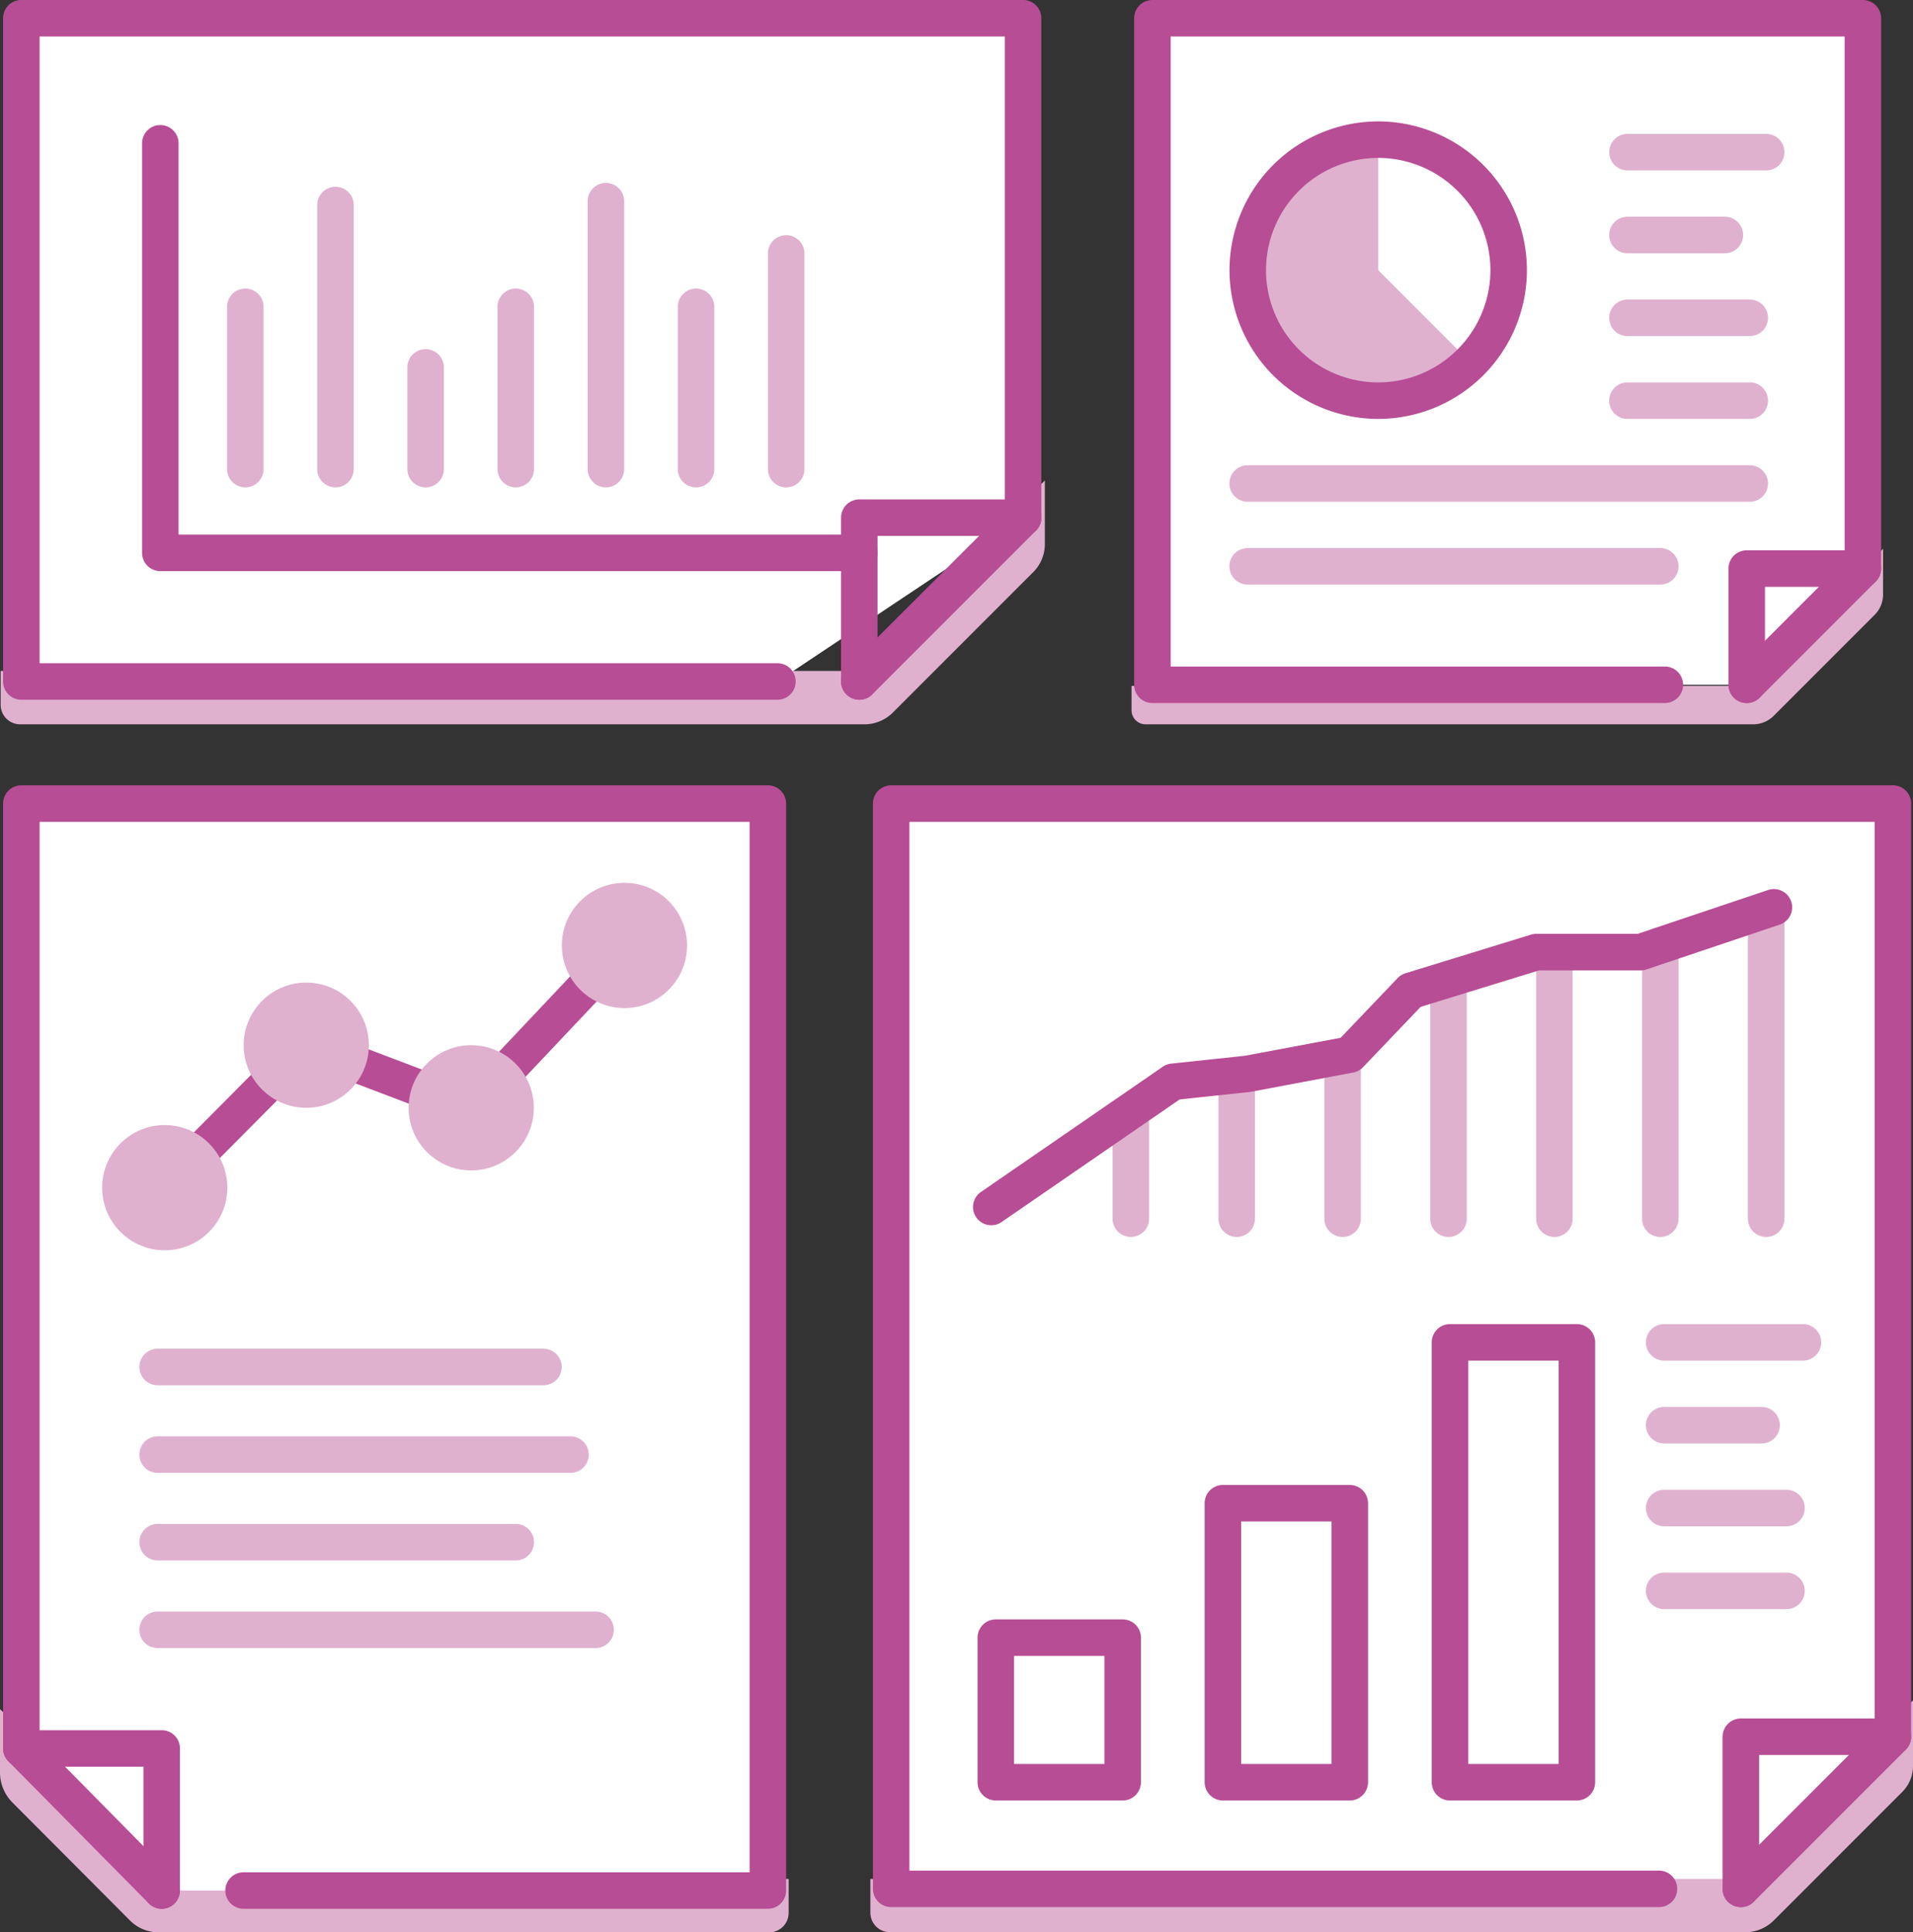 <svg xmlns="http://www.w3.org/2000/svg" width="157.24" height="158.777" viewBox="0 0 157.24 158.777">
  <rect x="0" y="0" width="157.24" height="158.777" fill="#333333" stroke="none"/>
  <g id="Group_4633" data-name="Group 4633" transform="translate(-147.164 562.489)">
    <path id="Path_4129" data-name="Path 4129" d="M290.738-506.221l9.547-9.547v-45.222h-58.4v54.769h42.122" fill="#fff"/>
    <g id="Group_4632" data-name="Group 4632">
      <path id="Path_4130" data-name="Path 4130" d="M283.523-407.283H220.414V-496.46h82.339v76.677l-12.5,12.5" fill="#fff"/>
      <g id="Group_4578" data-name="Group 4578">
        <path id="Path_4131" data-name="Path 4131" d="M290.679-506.129H240.171v2a1.157,1.157,0,0,0,1.156,1.157h49.939a2.388,2.388,0,0,0,1.689-.7l8.3-8.3a2.348,2.348,0,0,0,.688-1.661v-3.76Z" fill="#dfb1cf"/>
      </g>
      <g id="Group_4579" data-name="Group 4579">
        <path id="Path_4132" data-name="Path 4132" d="M284.007-504.721H241.885a1.5,1.5,0,0,1-1.5-1.5v-54.768a1.5,1.5,0,0,1,1.5-1.5h58.4a1.5,1.5,0,0,1,1.5,1.5v45.221a1.5,1.5,0,0,1-.439,1.061L291.8-505.16a1.5,1.5,0,0,1-2.121,0,1.5,1.5,0,0,1,0-2.121l9.107-9.108v-43.1h-55.4v51.768h40.622a1.5,1.5,0,0,1,1.5,1.5A1.5,1.5,0,0,1,284.007-504.721Z" fill="#b74d94"/>
      </g>
      <g id="Group_4580" data-name="Group 4580">
        <path id="Path_4133" data-name="Path 4133" d="M290.737-504.721a1.5,1.5,0,0,1-1.5-1.5v-9.547a1.5,1.5,0,0,1,1.5-1.5h9.547a1.5,1.5,0,0,1,1.5,1.5,1.5,1.5,0,0,1-1.5,1.5h-8.047v8.047A1.5,1.5,0,0,1,290.737-504.721Z" fill="#b74d94"/>
      </g>
      <g id="Group_4581" data-name="Group 4581">
        <path id="Path_4134" data-name="Path 4134" d="M217.4-507.359H147.217v2.78a1.607,1.607,0,0,0,1.607,1.607h69.387a3.318,3.318,0,0,0,2.346-.972l11.534-11.533a3.267,3.267,0,0,0,.955-2.308v-5.225Z" fill="#dfb1cf"/>
      </g>
      <path id="Path_4135" data-name="Path 4135" d="M231.256-519.953v-41.037H148.917v54.5h62.148" fill="#fff"/>
      <g id="Group_4582" data-name="Group 4582">
        <path id="Path_4136" data-name="Path 4136" d="M211.066-504.992H148.917a1.5,1.5,0,0,1-1.5-1.5v-54.5a1.5,1.5,0,0,1,1.5-1.5h82.339a1.5,1.5,0,0,1,1.5,1.5v41.036a1.5,1.5,0,0,1-1.5,1.5,1.5,1.5,0,0,1-1.5-1.5v-39.536H150.417v51.5h60.649a1.5,1.5,0,0,1,1.5,1.5A1.5,1.5,0,0,1,211.066-504.992Z" fill="#b74d94"/>
      </g>
      <g id="Group_4583" data-name="Group 4583">
        <path id="Path_4137" data-name="Path 4137" d="M217.795-504.992a1.5,1.5,0,0,1-1.061-.439,1.5,1.5,0,0,1,0-2.121L230.2-521.013a1.5,1.5,0,0,1,2.121,0,1.5,1.5,0,0,1,0,2.121l-13.46,13.461A1.5,1.5,0,0,1,217.795-504.992Z" fill="#b74d94"/>
      </g>
      <g id="Group_4584" data-name="Group 4584">
        <path id="Path_4138" data-name="Path 4138" d="M217.795-504.992a1.5,1.5,0,0,1-1.5-1.5v-13.461a1.5,1.5,0,0,1,1.5-1.5h13.461a1.5,1.5,0,0,1,1.5,1.5,1.5,1.5,0,0,1-1.5,1.5H219.295v11.961A1.5,1.5,0,0,1,217.795-504.992Z" fill="#b74d94"/>
      </g>
      <g id="Group_4585" data-name="Group 4585">
        <path id="Path_4139" data-name="Path 4139" d="M288.842-408.1H218.705v2.779a1.606,1.606,0,0,0,1.606,1.6h70.308a3.315,3.315,0,0,0,2.344-.971l10.555-10.554a3.029,3.029,0,0,0,.886-2.14v-5.38Z" fill="#dfb1cf"/>
      </g>
      <g id="Group_4586" data-name="Group 4586">
        <path id="Path_4140" data-name="Path 4140" d="M157.851-404.683a3.313,3.313,0,0,0,2.344.971h50.188a1.6,1.6,0,0,0,1.605-1.6V-408.1H161.972l-14.808-13.95v5.191a3.521,3.521,0,0,0,1.029,2.488Z" fill="#dfb1cf"/>
      </g>
      <path id="Path_4141" data-name="Path 4141" d="M167.185-407.147h43.094V-496.46H148.917v77.639l11.538,11.674" fill="#fff"/>
      <g id="Group_4587" data-name="Group 4587">
        <path id="Path_4142" data-name="Path 4142" d="M160.455-405.647a1.492,1.492,0,0,1-1.066-.446l-11.538-11.674a1.494,1.494,0,0,1-.434-1.054V-496.46a1.5,1.5,0,0,1,1.5-1.5h61.362a1.5,1.5,0,0,1,1.5,1.5v89.313a1.5,1.5,0,0,1-1.5,1.5H167.186a1.5,1.5,0,0,1-1.5-1.5,1.5,1.5,0,0,1,1.5-1.5h41.593V-494.96H150.417v75.522l11.1,11.236a1.5,1.5,0,0,1-.012,2.121A1.5,1.5,0,0,1,160.455-405.647Z" fill="#b74d94"/>
      </g>
      <g id="Group_4588" data-name="Group 4588">
        <path id="Path_4143" data-name="Path 4143" d="M217.795-515.562H160.342a1.5,1.5,0,0,1-1.5-1.5v-33.651a1.5,1.5,0,0,1,1.5-1.5,1.5,1.5,0,0,1,1.5,1.5v32.151h55.953a1.5,1.5,0,0,1,1.5,1.5A1.5,1.5,0,0,1,217.795-515.562Z" fill="#b74d94"/>
      </g>
      <g id="Group_4589" data-name="Group 4589">
        <path id="Path_4144" data-name="Path 4144" d="M167.328-522.442a1.5,1.5,0,0,1-1.5-1.5v-13.337a1.5,1.5,0,0,1,1.5-1.5,1.5,1.5,0,0,1,1.5,1.5v13.337A1.5,1.5,0,0,1,167.328-522.442Z" fill="#dfb1cf"/>
      </g>
      <g id="Group_4590" data-name="Group 4590">
        <path id="Path_4145" data-name="Path 4145" d="M174.738-522.442a1.5,1.5,0,0,1-1.5-1.5v-21.7a1.5,1.5,0,0,1,1.5-1.5,1.5,1.5,0,0,1,1.5,1.5v21.7A1.5,1.5,0,0,1,174.738-522.442Z" fill="#dfb1cf"/>
      </g>
      <g id="Group_4591" data-name="Group 4591">
        <path id="Path_4146" data-name="Path 4146" d="M182.148-522.442a1.5,1.5,0,0,1-1.5-1.5V-532.3a1.5,1.5,0,0,1,1.5-1.5,1.5,1.5,0,0,1,1.5,1.5v8.362A1.5,1.5,0,0,1,182.148-522.442Z" fill="#dfb1cf"/>
      </g>
      <g id="Group_4592" data-name="Group 4592">
        <path id="Path_4147" data-name="Path 4147" d="M189.557-522.442a1.5,1.5,0,0,1-1.5-1.5v-13.337a1.5,1.5,0,0,1,1.5-1.5,1.5,1.5,0,0,1,1.5,1.5v13.337A1.5,1.5,0,0,1,189.557-522.442Z" fill="#dfb1cf"/>
      </g>
      <g id="Group_4593" data-name="Group 4593">
        <path id="Path_4148" data-name="Path 4148" d="M196.967-522.442a1.5,1.5,0,0,1-1.5-1.5v-22.017a1.5,1.5,0,0,1,1.5-1.5,1.5,1.5,0,0,1,1.5,1.5v22.017A1.5,1.5,0,0,1,196.967-522.442Z" fill="#dfb1cf"/>
      </g>
      <g id="Group_4594" data-name="Group 4594">
        <path id="Path_4149" data-name="Path 4149" d="M204.376-522.442a1.5,1.5,0,0,1-1.5-1.5v-13.337a1.5,1.5,0,0,1,1.5-1.5,1.5,1.5,0,0,1,1.5,1.5v13.337A1.5,1.5,0,0,1,204.376-522.442Z" fill="#dfb1cf"/>
      </g>
      <g id="Group_4595" data-name="Group 4595">
        <path id="Path_4150" data-name="Path 4150" d="M211.785-522.442a1.5,1.5,0,0,1-1.5-1.5v-17.721a1.5,1.5,0,0,1,1.5-1.5,1.5,1.5,0,0,1,1.5,1.5v17.721A1.5,1.5,0,0,1,211.785-522.442Z" fill="#dfb1cf"/>
      </g>
      <path id="Path_4151" data-name="Path 4151" d="M260.446-551.013v10.723l7.582,7.581s-15.041,10.3-18.305-7.581C249.723-540.29,249.061-550.35,260.446-551.013Z" fill="#dfb1cf"/>
      <g id="Group_4601" data-name="Group 4601">
        <g id="Group_4596" data-name="Group 4596">
          <path id="Path_4152" data-name="Path 4152" d="M292.337-548.487h-11.4a1.5,1.5,0,0,1-1.5-1.5,1.5,1.5,0,0,1,1.5-1.5h11.4a1.5,1.5,0,0,1,1.5,1.5A1.5,1.5,0,0,1,292.337-548.487Z" fill="#dfb1cf"/>
        </g>
        <g id="Group_4597" data-name="Group 4597">
          <path id="Path_4153" data-name="Path 4153" d="M288.941-541.68h-8.009a1.5,1.5,0,0,1-1.5-1.5,1.5,1.5,0,0,1,1.5-1.5h8.009a1.5,1.5,0,0,1,1.5,1.5A1.5,1.5,0,0,1,288.941-541.68Z" fill="#dfb1cf"/>
        </g>
        <g id="Group_4598" data-name="Group 4598">
          <path id="Path_4154" data-name="Path 4154" d="M290.987-534.874H280.932a1.5,1.5,0,0,1-1.5-1.5,1.5,1.5,0,0,1,1.5-1.5h10.055a1.5,1.5,0,0,1,1.5,1.5A1.5,1.5,0,0,1,290.987-534.874Z" fill="#dfb1cf"/>
        </g>
        <g id="Group_4599" data-name="Group 4599">
          <path id="Path_4155" data-name="Path 4155" d="M290.987-528.067H280.932a1.5,1.5,0,0,1-1.5-1.5,1.5,1.5,0,0,1,1.5-1.5h10.055a1.5,1.5,0,0,1,1.5,1.5A1.5,1.5,0,0,1,290.987-528.067Z" fill="#dfb1cf"/>
        </g>
        <g id="Group_4600" data-name="Group 4600">
          <path id="Path_4156" data-name="Path 4156" d="M283.633-514.454H249.716a1.5,1.5,0,0,1-1.5-1.5,1.5,1.5,0,0,1,1.5-1.5h33.917a1.5,1.5,0,0,1,1.5,1.5A1.5,1.5,0,0,1,283.633-514.454Z" fill="#dfb1cf"/>
        </g>
      </g>
      <g id="Group_4606" data-name="Group 4606">
        <g id="Group_4602" data-name="Group 4602">
          <path id="Path_4157" data-name="Path 4157" d="M295.357-450.689H283.951a1.5,1.5,0,0,1-1.5-1.5,1.5,1.5,0,0,1,1.5-1.5h11.406a1.5,1.5,0,0,1,1.5,1.5A1.5,1.5,0,0,1,295.357-450.689Z" fill="#dfb1cf"/>
        </g>
        <g id="Group_4603" data-name="Group 4603">
          <path id="Path_4158" data-name="Path 4158" d="M291.96-443.882h-8.009a1.5,1.5,0,0,1-1.5-1.5,1.5,1.5,0,0,1,1.5-1.5h8.009a1.5,1.5,0,0,1,1.5,1.5A1.5,1.5,0,0,1,291.96-443.882Z" fill="#dfb1cf"/>
        </g>
        <g id="Group_4604" data-name="Group 4604">
          <path id="Path_4159" data-name="Path 4159" d="M294.007-437.076H283.951a1.5,1.5,0,0,1-1.5-1.5,1.5,1.5,0,0,1,1.5-1.5h10.056a1.5,1.5,0,0,1,1.5,1.5A1.5,1.5,0,0,1,294.007-437.076Z" fill="#dfb1cf"/>
        </g>
        <g id="Group_4605" data-name="Group 4605">
          <path id="Path_4160" data-name="Path 4160" d="M294.007-430.269H283.951a1.5,1.5,0,0,1-1.5-1.5,1.5,1.5,0,0,1,1.5-1.5h10.056a1.5,1.5,0,0,1,1.5,1.5A1.5,1.5,0,0,1,294.007-430.269Z" fill="#dfb1cf"/>
        </g>
      </g>
      <g id="Group_4610" data-name="Group 4610">
        <g id="Group_4607" data-name="Group 4607">
          <path id="Path_4161" data-name="Path 4161" d="M239.444-414.546h-10.43a1.5,1.5,0,0,1-1.5-1.5v-11.879a1.5,1.5,0,0,1,1.5-1.5h10.43a1.5,1.5,0,0,1,1.5,1.5v11.879A1.5,1.5,0,0,1,239.444-414.546Zm-8.93-3h7.43v-8.879h-7.43Z" fill="#b74d94"/>
        </g>
        <g id="Group_4608" data-name="Group 4608">
          <path id="Path_4162" data-name="Path 4162" d="M258.11-414.546H247.681a1.5,1.5,0,0,1-1.5-1.5v-22.926a1.5,1.5,0,0,1,1.5-1.5H258.11a1.5,1.5,0,0,1,1.5,1.5v22.926A1.5,1.5,0,0,1,258.11-414.546Zm-8.929-3h7.429v-19.926h-7.429Z" fill="#b74d94"/>
        </g>
        <g id="Group_4609" data-name="Group 4609">
          <path id="Path_4163" data-name="Path 4163" d="M276.777-414.546h-10.43a1.5,1.5,0,0,1-1.5-1.5v-36.143a1.5,1.5,0,0,1,1.5-1.5h10.43a1.5,1.5,0,0,1,1.5,1.5v36.143A1.5,1.5,0,0,1,276.777-414.546Zm-8.93-3h7.43v-33.143h-7.43Z" fill="#b74d94"/>
        </g>
      </g>
      <g id="Group_4611" data-name="Group 4611">
        <path id="Path_4164" data-name="Path 4164" d="M160.7-463.4a1.493,1.493,0,0,1-1.057-.436,1.5,1.5,0,0,1-.007-2.121l11.634-11.708a1.5,1.5,0,0,1,1.6-.345l12.622,4.79L197.4-485.832a1.5,1.5,0,0,1,2.122-.061,1.5,1.5,0,0,1,.06,2.121l-12.6,13.34a1.5,1.5,0,0,1-1.623.372l-12.647-4.8-10.948,11.017A1.494,1.494,0,0,1,160.7-463.4Z" fill="#b74d94"/>
      </g>
      <g id="Group_4612" data-name="Group 4612">
        <circle id="Ellipse_38" data-name="Ellipse 38" cx="5.145" cy="5.145" r="5.145" transform="translate(155.559 -470.044)" fill="#dfb1cf"/>
        <circle id="Ellipse_39" data-name="Ellipse 39" cx="5.145" cy="5.145" r="5.145" transform="translate(167.193 -481.752)" fill="#dfb1cf"/>
        <circle id="Ellipse_40" data-name="Ellipse 40" cx="5.145" cy="5.145" r="5.145" transform="translate(180.751 -476.607)" fill="#dfb1cf"/>
        <circle id="Ellipse_41" data-name="Ellipse 41" cx="5.145" cy="5.145" r="5.145" transform="translate(193.347 -489.948)" fill="#dfb1cf"/>
      </g>
      <g id="Group_4613" data-name="Group 4613">
        <path id="Path_4165" data-name="Path 4165" d="M191.833-448.665H160.122a1.5,1.5,0,0,1-1.5-1.5,1.5,1.5,0,0,1,1.5-1.5h31.711a1.5,1.5,0,0,1,1.5,1.5A1.5,1.5,0,0,1,191.833-448.665Z" fill="#dfb1cf"/>
      </g>
      <g id="Group_4614" data-name="Group 4614">
        <path id="Path_4166" data-name="Path 4166" d="M194.056-441.467H160.122a1.5,1.5,0,0,1-1.5-1.5,1.5,1.5,0,0,1,1.5-1.5h33.934a1.5,1.5,0,0,1,1.5,1.5A1.5,1.5,0,0,1,194.056-441.467Z" fill="#dfb1cf"/>
      </g>
      <g id="Group_4615" data-name="Group 4615">
        <path id="Path_4167" data-name="Path 4167" d="M189.557-434.269H160.122a1.5,1.5,0,0,1-1.5-1.5,1.5,1.5,0,0,1,1.5-1.5h29.435a1.5,1.5,0,0,1,1.5,1.5A1.5,1.5,0,0,1,189.557-434.269Z" fill="#dfb1cf"/>
      </g>
      <g id="Group_4616" data-name="Group 4616">
        <path id="Path_4168" data-name="Path 4168" d="M196.119-427.071h-36a1.5,1.5,0,0,1-1.5-1.5,1.5,1.5,0,0,1,1.5-1.5h36a1.5,1.5,0,0,1,1.5,1.5A1.5,1.5,0,0,1,196.119-427.071Z" fill="#dfb1cf"/>
      </g>
      <g id="Group_4617" data-name="Group 4617">
        <path id="Path_4169" data-name="Path 4169" d="M260.446-528.067a12.236,12.236,0,0,1-12.222-12.223,12.236,12.236,0,0,1,12.222-12.223A12.237,12.237,0,0,1,272.67-540.29,12.237,12.237,0,0,1,260.446-528.067Zm0-21.446a9.233,9.233,0,0,0-9.222,9.223,9.233,9.233,0,0,0,9.222,9.223,9.234,9.234,0,0,0,9.224-9.223A9.234,9.234,0,0,0,260.446-549.513Z" fill="#b74d94"/>
      </g>
      <g id="Group_4627" data-name="Group 4627">
        <g id="Group_4625" data-name="Group 4625">
          <g id="Group_4618" data-name="Group 4618">
            <path id="Path_4170" data-name="Path 4170" d="M240.112-460.851a1.5,1.5,0,0,1-1.5-1.5v-7.894a1.5,1.5,0,0,1,1.5-1.5,1.5,1.5,0,0,1,1.5,1.5v7.894A1.5,1.5,0,0,1,240.112-460.851Z" fill="#dfb1cf"/>
          </g>
          <g id="Group_4619" data-name="Group 4619">
            <path id="Path_4171" data-name="Path 4171" d="M248.816-460.851a1.5,1.5,0,0,1-1.5-1.5v-10.683a1.5,1.5,0,0,1,1.5-1.5,1.5,1.5,0,0,1,1.5,1.5v10.683A1.5,1.5,0,0,1,248.816-460.851Z" fill="#dfb1cf"/>
          </g>
          <g id="Group_4620" data-name="Group 4620">
            <path id="Path_4172" data-name="Path 4172" d="M257.521-460.851a1.5,1.5,0,0,1-1.5-1.5V-475.2a1.5,1.5,0,0,1,1.5-1.5,1.5,1.5,0,0,1,1.5,1.5v12.847A1.5,1.5,0,0,1,257.521-460.851Z" fill="#dfb1cf"/>
          </g>
          <g id="Group_4621" data-name="Group 4621">
            <path id="Path_4173" data-name="Path 4173" d="M266.225-460.851a1.5,1.5,0,0,1-1.5-1.5V-481.4a1.5,1.5,0,0,1,1.5-1.5,1.5,1.5,0,0,1,1.5,1.5v19.049A1.5,1.5,0,0,1,266.225-460.851Z" fill="#dfb1cf"/>
          </g>
          <g id="Group_4622" data-name="Group 4622">
            <path id="Path_4174" data-name="Path 4174" d="M274.929-460.851a1.5,1.5,0,0,1-1.5-1.5v-21.5a1.5,1.5,0,0,1,1.5-1.5,1.5,1.5,0,0,1,1.5,1.5v21.5A1.5,1.5,0,0,1,274.929-460.851Z" fill="#dfb1cf"/>
          </g>
          <g id="Group_4623" data-name="Group 4623">
            <path id="Path_4175" data-name="Path 4175" d="M283.633-460.851a1.5,1.5,0,0,1-1.5-1.5V-484.8a1.5,1.5,0,0,1,1.5-1.5,1.5,1.5,0,0,1,1.5,1.5v22.449A1.5,1.5,0,0,1,283.633-460.851Z" fill="#dfb1cf"/>
          </g>
          <g id="Group_4624" data-name="Group 4624">
            <path id="Path_4176" data-name="Path 4176" d="M292.337-460.851a1.5,1.5,0,0,1-1.5-1.5v-24.627a1.5,1.5,0,0,1,1.5-1.5,1.5,1.5,0,0,1,1.5,1.5v24.627A1.5,1.5,0,0,1,292.337-460.851Z" fill="#dfb1cf"/>
          </g>
        </g>
        <g id="Group_4626" data-name="Group 4626">
          <path id="Path_4177" data-name="Path 4177" d="M228.644-461.812a1.5,1.5,0,0,1-1.237-.649,1.5,1.5,0,0,1,.385-2.086l14.95-10.291a1.5,1.5,0,0,1,.693-.256l6.071-.646,7.852-1.475,4.679-4.9a1.492,1.492,0,0,1,.644-.4L273-485.691a1.507,1.507,0,0,1,.441-.066h8.33l10.722-3.6a1.5,1.5,0,0,1,1.9.944,1.5,1.5,0,0,1-.945,1.9l-10.955,3.682a1.514,1.514,0,0,1-.477.078h-8.349l-9.73,2.994L259.2-474.8a1.5,1.5,0,0,1-.807.439L250-472.78c-.039.007-.079.013-.119.017l-5.752.612-14.637,10.074A1.483,1.483,0,0,1,228.644-461.812Z" fill="#b74d94"/>
        </g>
      </g>
      <g id="Group_4628" data-name="Group 4628">
        <path id="Path_4178" data-name="Path 4178" d="M160.455-405.647a1.5,1.5,0,0,1-1.5-1.5v-10.174H148.917a1.5,1.5,0,0,1-1.5-1.5,1.5,1.5,0,0,1,1.5-1.5h11.538a1.5,1.5,0,0,1,1.5,1.5v11.674A1.5,1.5,0,0,1,160.455-405.647Z" fill="#b74d94"/>
      </g>
      <g id="Group_4629" data-name="Group 4629">
        <path id="Path_4179" data-name="Path 4179" d="M290.254-405.784a1.5,1.5,0,0,1-1.5-1.5v-12.5a1.5,1.5,0,0,1,1.5-1.5h12.5a1.5,1.5,0,0,1,1.5,1.5,1.5,1.5,0,0,1-1.5,1.5h-11v11A1.5,1.5,0,0,1,290.254-405.784Z" fill="#b74d94"/>
      </g>
      <g id="Group_4630" data-name="Group 4630">
        <path id="Path_4180" data-name="Path 4180" d="M290.254-405.784a1.5,1.5,0,0,1-1.061-.439,1.5,1.5,0,0,1,0-2.121l12.06-12.06V-494.96H221.914v86.176h61.61a1.5,1.5,0,0,1,1.5,1.5,1.5,1.5,0,0,1-1.5,1.5h-63.11a1.5,1.5,0,0,1-1.5-1.5V-496.46a1.5,1.5,0,0,1,1.5-1.5h82.339a1.5,1.5,0,0,1,1.5,1.5v76.677a1.5,1.5,0,0,1-.439,1.061l-12.5,12.5A1.5,1.5,0,0,1,290.254-405.784Z" fill="#b74d94"/>
      </g>
      <g id="Group_4631" data-name="Group 4631">
        <path id="Path_4181" data-name="Path 4181" d="M290.987-521.26H249.716a1.5,1.5,0,0,1-1.5-1.5,1.5,1.5,0,0,1,1.5-1.5h41.271a1.5,1.5,0,0,1,1.5,1.5A1.5,1.5,0,0,1,290.987-521.26Z" fill="#dfb1cf"/>
      </g>
    </g>
  </g>
</svg>
